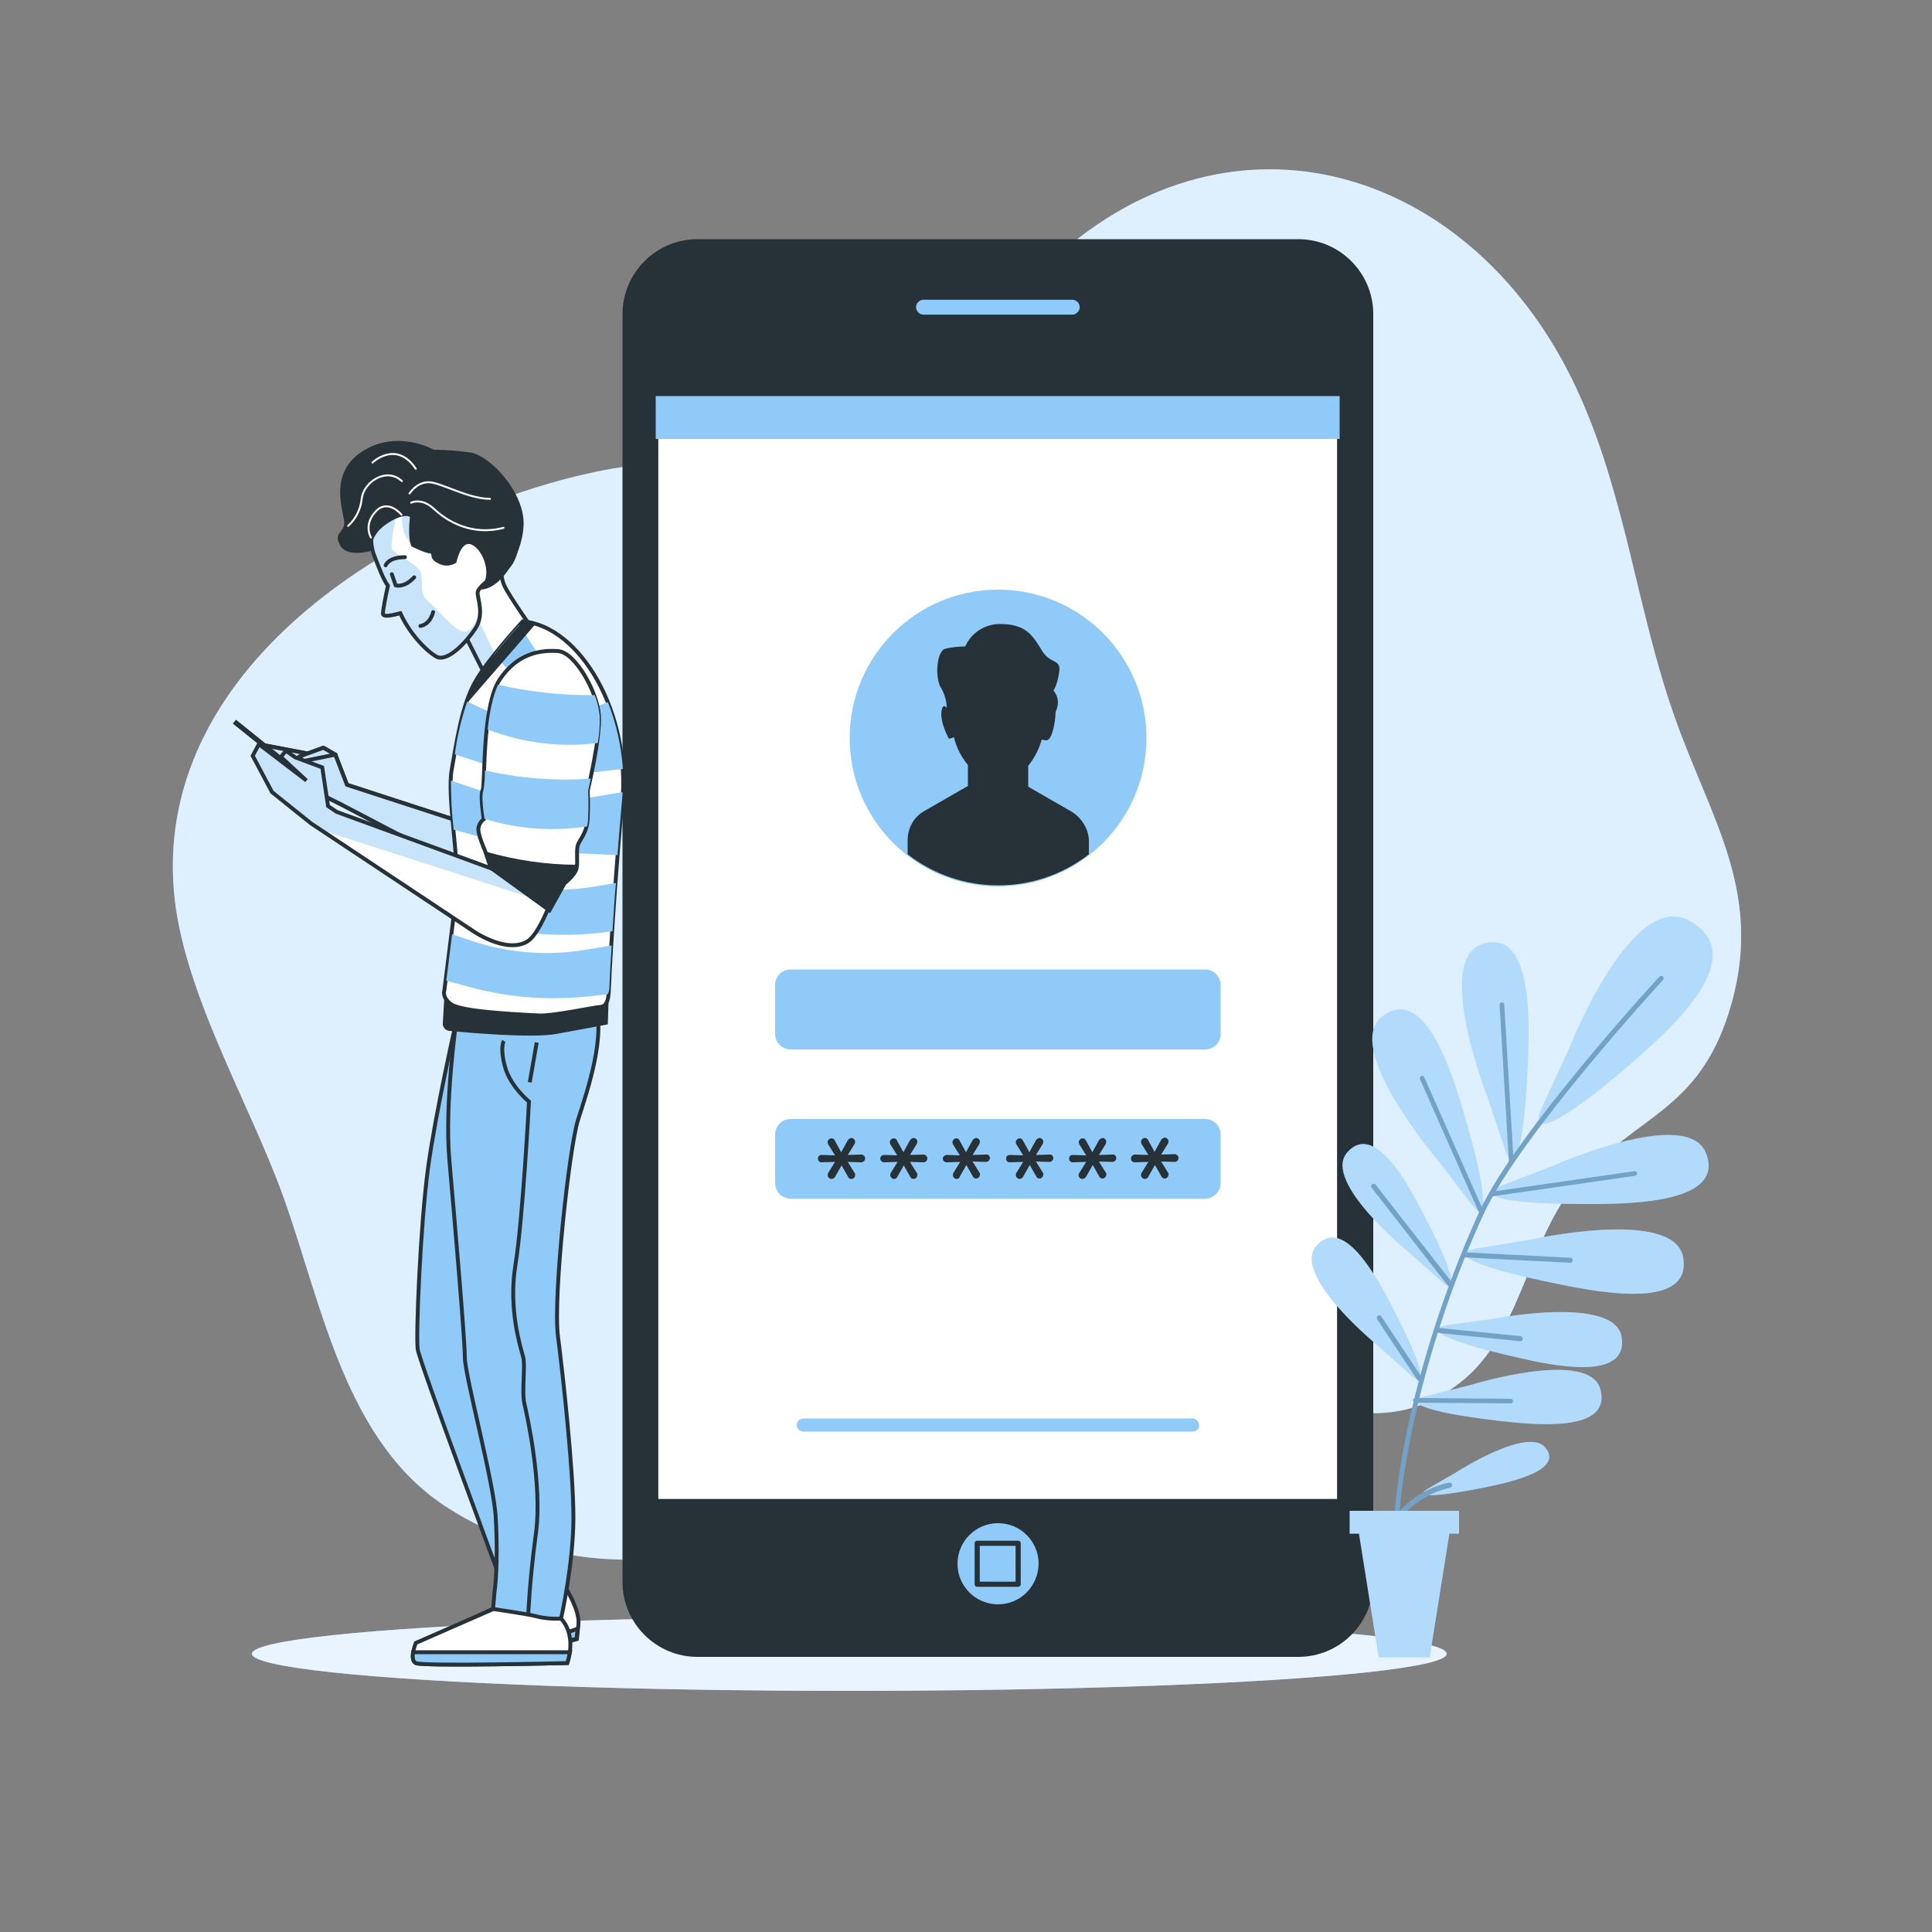 <?xml version="1.0" encoding="utf-8"?>
<!-- Generator: Adobe Illustrator 24.2.1, SVG Export Plug-In . SVG Version: 6.00 Build 0)  -->
<svg version="1.1" id="Calque_1" xmlns="http://www.w3.org/2000/svg" xmlns:xlink="http://www.w3.org/1999/xlink" x="0px" y="0px"
	 viewBox="0 0 500 500" style="enable-background:new 0 0 500 500;" xml:space="preserve">
<rect x="0" y="0" width="500" height="500" fill="#808080" stroke="none"/>
<style type="text/css">
	.st0{fill:#90CAF9;}
	.st1{opacity:0.7;}
	.st2{fill:#FFFFFF;}
	.st3{opacity:0.8;fill:#FFFFFF;enable-background:new    ;}
	.st4{fill:#263238;}
	.st5{fill:#FFFFFF;stroke:#263238;stroke-width:1.337;stroke-miterlimit:10;}
	.st6{fill:#90CAF9;stroke:#263238;stroke-width:1.337;stroke-linecap:round;stroke-linejoin:round;}
	.st7{opacity:0.3;fill:#FFFFFF;enable-background:new    ;}
	.st8{opacity:0.2;enable-background:new    ;}
	.st9{fill:#FFFFFF;stroke:#263238;stroke-width:1.004;stroke-miterlimit:10;}
	.st10{fill:#FFFFFF;stroke:#263238;stroke-width:1.004;stroke-linejoin:round;}
	.st11{clip-path:url(#SVGID_2_);}
	.st12{opacity:0.5;fill:#90CAF9;stroke:#263238;stroke-width:1.004;stroke-miterlimit:10;enable-background:new    ;}
	.st13{fill:none;stroke:#263238;stroke-width:1.004;stroke-miterlimit:10;}
	.st14{clip-path:url(#SVGID_4_);}
	.st15{opacity:0.5;fill:#90CAF9;stroke:#263238;stroke-width:1.004;stroke-linejoin:round;enable-background:new    ;}
	.st16{fill:none;stroke:#263238;stroke-width:1.004;stroke-linejoin:round;}
	.st17{clip-path:url(#SVGID_6_);}
	.st18{opacity:0.5;fill:#90CAF9;enable-background:new    ;}
	.st19{clip-path:url(#SVGID_8_);}
	.st20{fill:none;stroke:#263238;stroke-miterlimit:10;}
	.st21{fill:none;stroke:#263238;stroke-linecap:round;stroke-miterlimit:10;}
	.st22{fill:none;stroke:#FFFFFF;stroke-width:0.5;stroke-linecap:round;stroke-linejoin:round;}
	.st23{fill:#90CAF9;stroke:#263238;stroke-width:1.004;stroke-miterlimit:10;}
	.st24{clip-path:url(#SVGID_10_);}
</style>
<g>
	<g id="freepik--background-simple--inject-1--inject-9">
		<path class="st0" d="M409.1,103c-24.9-56.7-84.6-78.1-131.7-40c-18.4,14.9-29.9,38.5-52.4,48c-21.1,8.9-47.9,6.3-70.8,11.1
			C105.5,132.3,40,171,45,230.6c2.2,26.1,19.8,55.1,28.5,79.6c10,28.1,16,63.3,42.5,80.1c45.4,28.9,100.1,5.3,141-18
			c22-12.5,34.1-20.2,57.8-15.9c21.9,4,41.7,18,63.1,1.4c16.1-12.5,17.4-37.7,30.9-52.6c15.2-16.7,30.6-17.9,38.6-43.1
			c9.6-30.5-4.5-49.5-14.1-76.8S420.9,129.7,409.1,103z"/>
		<g class="st1">
			<path class="st2" d="M409.1,103c-24.9-56.7-84.6-78.1-131.7-40c-18.4,14.9-29.9,38.5-52.4,48c-21.1,8.9-47.9,6.3-70.8,11.1
				C105.5,132.3,40,171,45,230.6c2.2,26.1,19.8,55.1,28.5,79.6c10,28.1,16,63.3,42.5,80.1c45.4,28.9,100.1,5.3,141-18
				c22-12.5,34.1-20.2,57.8-15.9c21.9,4,41.7,18,63.1,1.4c16.1-12.5,17.4-37.7,30.9-52.6c15.2-16.7,30.6-17.9,38.6-43.1
				c9.6-30.5-4.5-49.5-14.1-76.8S420.9,129.7,409.1,103z"/>
		</g>
	</g>
	<g id="freepik--Shadow--inject-1--inject-9">
		<ellipse class="st0" cx="219.8" cy="428" rx="154.6" ry="9.6"/>
		<ellipse class="st3" cx="219.8" cy="428" rx="154.6" ry="9.6"/>
	</g>
	<g id="freepik--Device--inject-1--inject-9">
		<path class="st4" d="M180.5,61.9H336c10.7,0,19.4,8.7,19.4,19.4v328.1c0,10.7-8.7,19.4-19.4,19.4H180.5
			c-10.7,0-19.4-8.7-19.4-19.4V81.3C161.1,70.6,169.8,61.9,180.5,61.9z"/>
		<rect x="169.7" y="102.2" class="st5" width="177" height="286.4"/>
		<circle class="st0" cx="258.3" cy="191" r="38.4"/>
		<path class="st0" d="M308.6,370.5H207.9c-0.9,0-1.7-0.8-1.7-1.7c0,0,0,0,0,0l0,0c0-0.9,0.8-1.7,1.7-1.7c0,0,0,0,0,0h100.7
			c0.9,0,1.7,0.8,1.7,1.7c0,0,0,0,0,0l0,0C310.4,369.8,309.6,370.5,308.6,370.5L308.6,370.5z"/>
		<path class="st0" d="M204.6,250.9h107.3c2.2,0,4,1.8,4,4v12.7c0,2.2-1.8,4-4,4H204.6c-2.2,0-4-1.8-4-4v-12.7
			C200.6,252.7,202.4,250.9,204.6,250.9z"/>
		<path class="st0" d="M204.6,289.6h107.3c2.2,0,4,1.8,4,4v12.6c0,2.2-1.8,4-4,4H204.6c-2.2,0-4-1.8-4-4v-12.6
			C200.6,291.4,202.4,289.6,204.6,289.6z"/>
		<path class="st4" d="M277.4,210.1l-11.3-6.5v-5.4c1.6-2,2.8-4.3,3.5-6.8c0.4,0.1,0.8,0.2,1.2,0.2c1.4,0,2.3-4.3,2.4-7.4
			c1.6-3.4-0.6-5.5-0.6-5.5s0.9-0.9,1.5-4.6s-2.1-2.1-4.3-5.5s-3.7-7.1-10.8-7.1c-4-0.1-7.6,2.2-9.2,5.8c-1.8,0-3.5,0.2-5.2,0.6
			c-2.2,0.6-2.8,7.7-0.9,10.4c0.8,1.5,1.3,3.2,1.3,4.9c-0.5-0.6-1-0.8-1.3,0.6c-0.6,3.1,1.9,7.4,1.9,7.4l1.3-0.4
			c0.6,2.7,1.9,5.1,3.6,7.2v5.4l-11.3,6.5c-2.7,1.5-4.3,4.4-4.3,7.5v3.7c13.8,10.7,33.1,10.7,46.9,0v-3.7
			C281.7,214.6,280,211.7,277.4,210.1z"/>
		<path class="st4" d="M215.2,305.1c-0.3,0-0.5-0.1-0.7-0.3c-0.2-0.2-0.3-0.4-0.3-0.7c0-0.2,0.1-0.4,0.1-0.5l1.8-2.9l-3.5,0.1
			c-0.3,0-0.5-0.1-0.7-0.3c-0.3-0.4-0.3-1,0-1.3c0.2-0.2,0.5-0.3,0.7-0.3l3.5,0.1l-1.8-2.9c-0.1-0.2-0.1-0.3-0.1-0.5
			c0-0.3,0.1-0.5,0.3-0.7c0.2-0.2,0.4-0.3,0.7-0.3c0.3,0,0.7,0.2,0.8,0.5l1.7,3.1l1.7-3.1c0.2-0.3,0.5-0.5,0.9-0.6
			c0.3,0,0.5,0.1,0.7,0.3c0.2,0.2,0.3,0.4,0.3,0.7c0,0.2,0,0.3-0.1,0.5l-1.8,2.9l3.5-0.1c0.3,0,0.5,0.1,0.7,0.3
			c0.2,0.2,0.3,0.4,0.3,0.7c0,0.2-0.1,0.5-0.3,0.7c-0.2,0.2-0.5,0.3-0.7,0.3l-3.5-0.1l1.8,2.9c0.1,0.2,0.2,0.3,0.1,0.5
			c0,0.6-0.4,1-1,1c-0.4,0-0.7-0.2-0.8-0.5l-1.7-3l-1.7,3C215.9,304.9,215.6,305.1,215.2,305.1z"/>
		<path class="st4" d="M231.4,305.1c-0.3,0-0.5-0.1-0.7-0.3c-0.2-0.2-0.3-0.4-0.3-0.7c0-0.2,0.1-0.4,0.1-0.5l1.8-2.9l-3.5,0.1
			c-0.3,0-0.5-0.1-0.7-0.3c-0.4-0.4-0.4-1,0-1.3c0.2-0.2,0.4-0.3,0.7-0.3l3.4,0.1l-1.8-2.9c-0.1-0.2-0.1-0.3-0.1-0.5
			c0-0.3,0.1-0.5,0.3-0.7c0.2-0.2,0.4-0.3,0.7-0.3c0.3,0,0.7,0.2,0.8,0.5l1.7,3.1l1.7-3.1c0.2-0.3,0.5-0.5,0.9-0.6
			c0.3,0,0.5,0.1,0.7,0.3c0.2,0.2,0.3,0.4,0.3,0.7c0,0.2-0.1,0.3-0.1,0.5l-1.8,2.9l3.5-0.1c0.3,0,0.5,0.1,0.7,0.3
			c0.2,0.2,0.3,0.4,0.3,0.7c0,0.2-0.1,0.5-0.3,0.7c-0.2,0.2-0.4,0.3-0.7,0.3l-3.5-0.1l1.8,2.9c0.1,0.2,0.2,0.3,0.1,0.5
			c0,0.6-0.4,1-1,1c-0.4,0-0.7-0.2-0.8-0.5l-1.7-3l-1.7,3C232.1,304.9,231.8,305.1,231.4,305.1z"/>
		<path class="st4" d="M247.6,305.1c-0.3,0-0.5-0.1-0.7-0.3c-0.2-0.2-0.3-0.4-0.3-0.7c0-0.2,0.1-0.4,0.1-0.5l1.8-2.9l-3.5,0.1
			c-0.5,0-1-0.4-1-0.9c0-0.3,0.1-0.5,0.3-0.7c0.2-0.2,0.5-0.3,0.7-0.3l3.4,0.1l-1.8-2.9c-0.1-0.2-0.1-0.3-0.1-0.5
			c0-0.3,0.1-0.5,0.3-0.7c0.2-0.2,0.4-0.3,0.7-0.3c0.3,0,0.7,0.2,0.8,0.5l1.7,3.1l1.7-3.1c0.2-0.3,0.5-0.5,0.9-0.6
			c0.3,0,0.5,0.1,0.7,0.3c0.2,0.2,0.3,0.4,0.3,0.7c0,0.2-0.1,0.3-0.1,0.5l-1.8,2.9l3.5-0.1c0.5-0.1,0.9,0.3,1,0.8c0,0,0,0.1,0,0.1
			c0,0.2-0.1,0.5-0.3,0.7c-0.2,0.2-0.5,0.3-0.7,0.3l-3.5-0.1l1.8,2.9c0.1,0.2,0.2,0.3,0.1,0.5c0,0.3-0.1,0.5-0.3,0.7
			c-0.2,0.2-0.4,0.3-0.7,0.3c-0.3,0-0.7-0.2-0.8-0.5l-1.7-3l-1.7,3C248.3,304.9,248,305.1,247.6,305.1z"/>
		<path class="st4" d="M263.9,305.1c-0.3,0-0.5-0.1-0.7-0.3c-0.2-0.2-0.3-0.4-0.3-0.7c0-0.2,0-0.4,0.1-0.5l1.8-2.9l-3.5,0.1
			c-0.3,0-0.5-0.1-0.7-0.3c-0.3-0.4-0.3-1,0-1.3c0.2-0.2,0.5-0.3,0.7-0.3l3.5,0.1l-1.8-2.9c-0.1-0.2-0.1-0.3-0.1-0.5
			c0-0.3,0.1-0.5,0.3-0.7c0.2-0.2,0.4-0.3,0.7-0.3c0.3,0,0.7,0.2,0.8,0.5l1.7,3.1l1.7-3.1c0.2-0.3,0.5-0.5,0.9-0.6
			c0.3,0,0.5,0.1,0.7,0.3c0.2,0.2,0.3,0.4,0.3,0.7c0,0.2-0.1,0.3-0.1,0.5l-1.8,2.9l3.5-0.1c0.5-0.1,0.9,0.3,1,0.8c0,0,0,0.1,0,0.1
			c0,0.2-0.1,0.5-0.3,0.7c-0.2,0.2-0.5,0.3-0.7,0.3l-3.5-0.1l1.8,2.9c0.1,0.2,0.2,0.3,0.1,0.5c0,0.3-0.1,0.5-0.3,0.7
			c-0.2,0.2-0.4,0.3-0.7,0.3c-0.3,0-0.7-0.2-0.8-0.5l-1.7-3l-1.7,3C264.6,304.9,264.2,305.1,263.9,305.1z"/>
		<path class="st4" d="M280.1,305.1c-0.3,0-0.5-0.1-0.7-0.3c-0.3-0.3-0.4-0.8-0.1-1.2l1.8-2.9l-3.5,0.1c-0.3,0-0.5-0.1-0.7-0.3
			c-0.3-0.4-0.3-1,0-1.3c0.2-0.2,0.5-0.3,0.7-0.3l3.5,0.1l-1.8-2.9c-0.1-0.2-0.1-0.3-0.1-0.5c0-0.3,0.1-0.5,0.3-0.7
			c0.2-0.2,0.4-0.3,0.7-0.3c0.3,0,0.7,0.2,0.8,0.5l1.7,3.1l1.7-3.1c0.2-0.3,0.5-0.5,0.9-0.6c0.3,0,0.5,0.1,0.7,0.3
			c0.2,0.2,0.3,0.4,0.3,0.7c0,0.2-0.1,0.3-0.1,0.5l-1.8,2.9l3.5-0.1c0.5-0.1,0.9,0.3,1,0.8c0,0,0,0.1,0,0.1c0,0.2-0.1,0.5-0.3,0.7
			c-0.2,0.2-0.5,0.3-0.7,0.3l-3.5-0.1l1.8,2.9c0.1,0.2,0.2,0.3,0.1,0.5c0,0.3-0.1,0.5-0.3,0.7c-0.2,0.2-0.4,0.3-0.7,0.3
			c-0.3,0-0.7-0.2-0.8-0.5l-1.7-3l-1.7,3C280.8,304.9,280.5,305.1,280.1,305.1z"/>
		<path class="st4" d="M296.3,305.1c-0.3,0-0.5-0.1-0.7-0.3c-0.2-0.2-0.3-0.4-0.3-0.7c0-0.2,0.1-0.4,0.1-0.5l1.8-2.9l-3.5,0.1
			c-0.5,0-1-0.3-1-0.9c0,0,0-0.1,0-0.1c0-0.2,0.1-0.5,0.3-0.7c0.2-0.2,0.5-0.3,0.7-0.3l3.5,0.1l-1.8-2.9c-0.1-0.2-0.1-0.3-0.1-0.5
			c0-0.3,0.1-0.5,0.3-0.7c0.2-0.2,0.4-0.3,0.7-0.3c0.3,0,0.7,0.2,0.8,0.5l1.7,3.1l1.7-3.1c0.2-0.3,0.5-0.5,0.9-0.6
			c0.3,0,0.5,0.1,0.7,0.3c0.2,0.2,0.3,0.4,0.3,0.7c0,0.2,0,0.3-0.1,0.5l-1.8,2.9l3.5-0.1c0.3,0,0.5,0.1,0.7,0.3
			c0.2,0.2,0.3,0.4,0.3,0.7c0,0.2-0.1,0.5-0.3,0.7c-0.2,0.2-0.5,0.3-0.7,0.3l-3.5-0.1l1.8,2.9c0.1,0.2,0.2,0.3,0.1,0.5
			c0,0.3-0.1,0.5-0.3,0.7c-0.2,0.2-0.4,0.3-0.7,0.3c-0.3,0-0.7-0.2-0.8-0.5l-1.7-3l-1.7,3C297,304.9,296.7,305.1,296.3,305.1z"/>
		<rect x="169.7" y="102.5" class="st0" width="177" height="11.1"/>
		<path class="st6" d="M277.5,82.1H239c-1.4,0-2.6-1.2-2.6-2.6l0,0c0-1.4,1.2-2.6,2.6-2.6h38.5c1.4,0,2.6,1.2,2.6,2.6l0,0
			C280.1,80.9,278.9,82.1,277.5,82.1z"/>
		<path class="st0" d="M268.8,404.7c0-5.8-4.7-10.5-10.5-10.5s-10.5,4.7-10.5,10.5c0,5.8,4.7,10.5,10.5,10.5c0,0,0,0,0,0
			C264.1,415.2,268.7,410.5,268.8,404.7z"/>
		<rect x="252.9" y="399.4" class="st6" width="10.6" height="10.6"/>
	</g>
	<g id="freepik--Plant--inject-1--inject-9">
		<path class="st0" d="M385,284c0,0-13.9-35.4-1.5-39.6c12.9-4.4,12.4,19,11.9,30.4c-1,24.4-3.7,28.9-5.8,22.9L385,284z
			 M380.8,311.6c3.8,5,4.9-0.2-2-23.6c-3.2-11-10.3-33.3-21.1-24.9c-10.4,8,14.3,37,14.3,37L380.8,311.6z M373.4,331.9
			c3.6,3.2,3.7-0.9-5-17.7c-4.1-7.9-12.7-23.9-19.7-16c-6.8,7.6,16.3,26.2,16.3,26.2L373.4,331.9z M365.4,356.1
			c3.6,3.3,3.7-0.9-5-17.7c-4.1-7.9-12.7-23.9-19.7-16C334,330,357,348.6,357,348.6L365.4,356.1z M388.5,306.9
			c-5.8,2.3-1.2,4.8,23.2,4.7c11.4,0,34.8-0.5,29.8-13.2c-4.8-12.2-39.5,3.3-39.5,3.3L388.5,306.9z M381.9,323.2
			c-6.2,1.1-2.1,4.4,21.8,9.2c11.2,2.3,34.2,6.4,31.9-7c-2.3-12.9-39.4-4.6-39.4-4.6L381.9,323.2z M374.4,343
			c-5.3,0.8-1.9,3.7,18.2,8.3c9.4,2.2,28.8,6.2,27.1-5.2c-1.6-11-33.2-4.8-33.2-4.8L374.4,343z M368.8,361.4
			c-5.1,1.3-1.5,3.9,19,6.3c9.6,1.1,29.3,3.1,26.4-8.1c-2.8-10.7-33.5-1.2-33.5-1.2L368.8,361.4z M398.9,287
			c-3,6.7,3.2,5.7,24.4-12.8c9.9-8.7,29.8-26.8,14.1-35.8c-15.1-8.7-31.4,33.2-31.4,33.2L398.9,287z M369.5,385.3
			c-3.2,1.9-0.1,2.6,14.5-0.3c6.8-1.4,20.7-4.4,16-10.3c-4.5-5.7-23.1,6.3-23.1,6.3L369.5,385.3z"/>
		<path class="st7" d="M385,284c0,0-13.9-35.4-1.5-39.6c12.9-4.4,12.4,19,11.9,30.4c-1,24.4-3.7,28.9-5.8,22.9L385,284z
			 M380.8,311.6c3.8,5,4.9-0.2-2-23.6c-3.2-11-10.3-33.3-21.1-24.9c-10.4,8,14.3,37,14.3,37L380.8,311.6z M373.4,331.9
			c3.6,3.2,3.7-0.9-5-17.7c-4.1-7.9-12.7-23.9-19.7-16c-6.8,7.6,16.3,26.2,16.3,26.2L373.4,331.9z M365.4,356.1
			c3.6,3.3,3.7-0.9-5-17.7c-4.1-7.9-12.7-23.9-19.7-16C334,330,357,348.6,357,348.6L365.4,356.1z M388.5,306.9
			c-5.8,2.3-1.2,4.8,23.2,4.7c11.4,0,34.8-0.5,29.8-13.2c-4.8-12.2-39.5,3.3-39.5,3.3L388.5,306.9z M381.9,323.2
			c-6.2,1.1-2.1,4.4,21.8,9.2c11.2,2.3,34.2,6.4,31.9-7c-2.3-12.9-39.4-4.6-39.4-4.6L381.9,323.2z M374.4,343
			c-5.3,0.8-1.9,3.7,18.2,8.3c9.4,2.2,28.8,6.2,27.1-5.2c-1.6-11-33.2-4.8-33.2-4.8L374.4,343z M368.8,361.4
			c-5.1,1.3-1.5,3.9,19,6.3c9.6,1.1,29.3,3.1,26.4-8.1c-2.8-10.7-33.5-1.2-33.5-1.2L368.8,361.4z M398.9,287
			c-3,6.7,3.2,5.7,24.4-12.8c9.9-8.7,29.8-26.8,14.1-35.8c-15.1-8.7-31.4,33.2-31.4,33.2L398.9,287z M369.5,385.3
			c-3.2,1.9-0.1,2.6,14.5-0.3c6.8-1.4,20.7-4.4,16-10.3c-4.5-5.7-23.1,6.3-23.1,6.3L369.5,385.3z"/>
		<path class="st0" d="M391.1,300.5l-2.4-40.4 M383.5,313.8l-15.4-34.8 M423.1,303.7l-36.8,5.3 M375.5,332.6L355.6,307 M379,324.7
			l27.5,1.4 M372.5,344.3l21,2.1 M367.4,356.8L357,341.1 M366.2,362.3l24.7,0.2 M361.2,408.7c0.3,0,0.6-0.3,0.6-0.7
			c-1.6-23.6,7.5-62.2,22.2-93.9c9.4-20.3,46-60.1,46.4-60.5c0.2-0.2,0.2-0.6,0-0.9c-0.2-0.2-0.6-0.2-0.9,0c0,0,0,0,0,0
			c-0.4,0.4-37.2,40.4-46.6,60.8C368,346,359,383.9,360.6,408.1C360.6,408.4,360.9,408.7,361.2,408.7z M391.1,301.1
			c0.3,0,0.6-0.3,0.6-0.7l-2.4-40.4c0-0.3-0.3-0.6-0.6-0.6c0,0,0,0,0,0c-0.3,0-0.6,0.3-0.6,0.7l2.4,40.4
			C390.5,300.8,390.8,301.1,391.1,301.1L391.1,301.1z M383.7,314.4c0.3-0.1,0.5-0.5,0.3-0.8l-15.4-34.8c-0.1-0.3-0.5-0.5-0.8-0.3
			s-0.5,0.5-0.3,0.8l0,0l15.4,34.8c0.1,0.2,0.3,0.4,0.6,0.4C383.5,314.5,383.6,314.4,383.7,314.4L383.7,314.4z M386.3,309.6
			l36.8-5.3c0.3,0,0.6-0.3,0.6-0.6c0-0.3-0.3-0.6-0.6-0.6c0,0-0.1,0-0.1,0l-36.8,5.3c-0.3,0-0.6,0.3-0.6,0.7
			C385.6,309.4,385.9,309.6,386.3,309.6L386.3,309.6z M375.9,333.1c0.3-0.2,0.3-0.6,0.1-0.9L356,306.6c-0.2-0.3-0.6-0.3-0.9-0.1
			c-0.3,0.2-0.3,0.6-0.1,0.9l20,25.7c0.1,0.2,0.3,0.2,0.5,0.2C375.6,333.2,375.8,333.2,375.9,333.1L375.9,333.1z M407,326.1
			c0-0.3-0.3-0.6-0.6-0.6l-27.4-1.4c-0.3,0-0.6,0.3-0.6,0.7c0,0.3,0.2,0.5,0.5,0.6l27.5,1.4l0,0C406.7,326.8,407,326.5,407,326.1
			L407,326.1z M394.1,346.5c0-0.3-0.2-0.6-0.5-0.7c0,0,0,0,0,0l-21-2.1c-0.3,0-0.6,0.2-0.7,0.6c0,0,0,0,0,0c0,0.3,0.2,0.6,0.6,0.7
			l21,2.1h0.1C393.8,347.1,394.1,346.8,394.1,346.5L394.1,346.5z M367.7,357.3c0.3-0.2,0.4-0.6,0.2-0.9l-10.4-15.7
			c-0.2-0.3-0.6-0.4-0.9-0.2c-0.3,0.2-0.4,0.6-0.2,0.9l10.4,15.7c0.1,0.2,0.3,0.3,0.5,0.3C367.5,357.4,367.7,357.4,367.7,357.3
			L367.7,357.3z M391.6,362.6c0-0.3-0.3-0.6-0.6-0.6l-24.7-0.2l0,0c-0.3,0-0.6,0.3-0.6,0.6c0,0.3,0.3,0.6,0.6,0.6c0,0,0,0,0,0
			l24.7,0.2l0,0C391.3,363.2,391.6,362.9,391.6,362.6C391.6,362.6,391.6,362.6,391.6,362.6L391.6,362.6z M358.4,399.5
			c0-0.1,4.3-11.7,16.9-14.5c0.3-0.1,0.6-0.4,0.5-0.8c-0.1-0.3-0.4-0.5-0.8-0.5c-13.4,2.9-17.8,15.2-17.8,15.3
			c-0.1,0.3,0.1,0.7,0.4,0.8h0.2C358.1,399.9,358.4,399.7,358.4,399.5L358.4,399.5z M361.2,408.7c0.3,0,0.6-0.3,0.6-0.7
			c-1.6-23.6,7.5-62.2,22.2-93.9c9.4-20.3,46-60.1,46.4-60.5c0.2-0.2,0.2-0.6,0-0.9c-0.2-0.2-0.6-0.2-0.9,0c0,0,0,0,0,0
			c-0.4,0.4-37.2,40.4-46.6,60.8C368,346,359,383.9,360.6,408.1C360.6,408.4,360.9,408.7,361.2,408.7L361.2,408.7z M391.1,301.1
			c0.3,0,0.6-0.3,0.6-0.7l-2.4-40.4c0-0.3-0.3-0.6-0.6-0.6c0,0,0,0,0,0c-0.3,0-0.6,0.3-0.6,0.7l2.4,40.4
			C390.5,300.8,390.8,301.1,391.1,301.1L391.1,301.1z M383.7,314.4c0.3-0.1,0.5-0.5,0.3-0.8l-15.4-34.8c-0.1-0.3-0.5-0.5-0.8-0.3
			s-0.5,0.5-0.3,0.8l15.4,34.8c0.1,0.2,0.3,0.4,0.6,0.4C383.5,314.5,383.6,314.4,383.7,314.4L383.7,314.4z M386.3,309.6l36.8-5.3
			c0.3,0,0.6-0.3,0.6-0.6c0-0.3-0.3-0.6-0.6-0.6c0,0-0.1,0-0.1,0l-36.8,5.3c-0.3,0-0.6,0.3-0.6,0.7
			C385.6,309.4,385.9,309.6,386.3,309.6L386.3,309.6z M375.9,333.1c0.3-0.2,0.3-0.6,0.1-0.9L356,306.6c-0.2-0.3-0.6-0.3-0.9-0.1
			c-0.3,0.2-0.3,0.6-0.1,0.9l20,25.7c0.1,0.2,0.3,0.2,0.5,0.2C375.6,333.2,375.8,333.2,375.9,333.1L375.9,333.1z M407,326.1
			c0-0.3-0.3-0.6-0.6-0.6l-27.4-1.4c-0.3,0-0.6,0.3-0.6,0.7c0,0.3,0.2,0.5,0.5,0.6l27.5,1.4l0,0C406.7,326.8,407,326.5,407,326.1
			L407,326.1z M394.1,346.5c0-0.3-0.2-0.6-0.5-0.7c0,0,0,0,0,0l-21-2.1c-0.3,0-0.6,0.2-0.7,0.6c0,0,0,0,0,0c0,0.3,0.2,0.6,0.6,0.7
			l21,2.1h0.1C393.8,347.1,394.1,346.8,394.1,346.5L394.1,346.5z M367.7,357.3c0.3-0.2,0.4-0.6,0.2-0.9l-10.4-15.7
			c-0.2-0.3-0.6-0.4-0.9-0.2c-0.3,0.2-0.4,0.6-0.2,0.9l10.4,15.7c0.1,0.2,0.3,0.3,0.5,0.3C367.5,357.4,367.7,357.4,367.7,357.3
			L367.7,357.3z M391.6,362.6c0-0.3-0.3-0.6-0.6-0.6l-24.7-0.2l0,0c-0.3,0-0.6,0.3-0.6,0.6c0,0.3,0.3,0.6,0.6,0.6c0,0,0,0,0,0
			l24.7,0.2l0,0C391.3,363.2,391.6,362.9,391.6,362.6C391.6,362.6,391.6,362.6,391.6,362.6L391.6,362.6z M358.4,399.5
			c0-0.1,4.3-11.7,16.9-14.5c0.3-0.1,0.6-0.4,0.5-0.8c-0.1-0.3-0.4-0.5-0.8-0.5c-13.4,2.9-17.8,15.2-17.8,15.3
			c-0.1,0.3,0.1,0.7,0.4,0.8h0.2C358.1,399.9,358.4,399.7,358.4,399.5L358.4,399.5z"/>
		<path class="st8" d="M391.1,300.5l-2.4-40.4 M383.5,313.8l-15.4-34.8 M423.1,303.7l-36.8,5.3 M375.5,332.6L355.6,307 M379,324.7
			l27.5,1.4 M372.5,344.3l21,2.1 M367.4,356.8L357,341.1 M366.2,362.3l24.7,0.2 M361.2,408.7c0.3,0,0.6-0.3,0.6-0.7
			c-1.6-23.6,7.5-62.2,22.2-93.9c9.4-20.3,46-60.1,46.4-60.5c0.2-0.2,0.2-0.6,0-0.9c-0.2-0.2-0.6-0.2-0.9,0c0,0,0,0,0,0
			c-0.4,0.4-37.2,40.4-46.6,60.8C368,346,359,383.9,360.6,408.1C360.6,408.4,360.9,408.7,361.2,408.7z M391.1,301.1
			c0.3,0,0.6-0.3,0.6-0.7l-2.4-40.4c0-0.3-0.3-0.6-0.6-0.6c0,0,0,0,0,0c-0.3,0-0.6,0.3-0.6,0.7l2.4,40.4
			C390.5,300.8,390.8,301.1,391.1,301.1L391.1,301.1z M383.7,314.4c0.3-0.1,0.5-0.5,0.3-0.8l-15.4-34.8c-0.1-0.3-0.5-0.5-0.8-0.3
			s-0.5,0.5-0.3,0.8l0,0l15.4,34.8c0.1,0.2,0.3,0.4,0.6,0.4C383.5,314.5,383.6,314.4,383.7,314.4L383.7,314.4z M386.3,309.6
			l36.8-5.3c0.3,0,0.6-0.3,0.6-0.6c0-0.3-0.3-0.6-0.6-0.6c0,0-0.1,0-0.1,0l-36.8,5.3c-0.3,0-0.6,0.3-0.6,0.7
			C385.6,309.4,385.9,309.6,386.3,309.6L386.3,309.6z M375.9,333.1c0.3-0.2,0.3-0.6,0.1-0.9L356,306.6c-0.2-0.3-0.6-0.3-0.9-0.1
			c-0.3,0.2-0.3,0.6-0.1,0.9l20,25.7c0.1,0.2,0.3,0.2,0.5,0.2C375.6,333.2,375.8,333.2,375.9,333.1L375.9,333.1z M407,326.1
			c0-0.3-0.3-0.6-0.6-0.6l-27.4-1.4c-0.3,0-0.6,0.3-0.6,0.7c0,0.3,0.2,0.5,0.5,0.6l27.5,1.4l0,0C406.7,326.8,407,326.5,407,326.1
			L407,326.1z M394.1,346.5c0-0.3-0.2-0.6-0.5-0.7c0,0,0,0,0,0l-21-2.1c-0.3,0-0.6,0.2-0.7,0.6c0,0,0,0,0,0c0,0.3,0.2,0.6,0.6,0.7
			l21,2.1h0.1C393.8,347.1,394.1,346.8,394.1,346.5L394.1,346.5z M367.7,357.3c0.3-0.2,0.4-0.6,0.2-0.9l-10.4-15.7
			c-0.2-0.3-0.6-0.4-0.9-0.2c-0.3,0.2-0.4,0.6-0.2,0.9l10.4,15.7c0.1,0.2,0.3,0.3,0.5,0.3C367.5,357.4,367.7,357.4,367.7,357.3
			L367.7,357.3z M391.6,362.6c0-0.3-0.3-0.6-0.6-0.6l-24.7-0.2l0,0c-0.3,0-0.6,0.3-0.6,0.6c0,0.3,0.3,0.6,0.6,0.6c0,0,0,0,0,0
			l24.7,0.2l0,0C391.3,363.2,391.6,362.9,391.6,362.6C391.6,362.6,391.6,362.6,391.6,362.6L391.6,362.6z M358.4,399.5
			c0-0.1,4.3-11.7,16.9-14.5c0.3-0.1,0.6-0.4,0.5-0.8c-0.1-0.3-0.4-0.5-0.8-0.5c-13.4,2.9-17.8,15.2-17.8,15.3
			c-0.1,0.3,0.1,0.7,0.4,0.8h0.2C358.1,399.9,358.4,399.7,358.4,399.5L358.4,399.5z M361.2,408.7c0.3,0,0.6-0.3,0.6-0.7
			c-1.6-23.6,7.5-62.2,22.2-93.9c9.4-20.3,46-60.1,46.4-60.5c0.2-0.2,0.2-0.6,0-0.9c-0.2-0.2-0.6-0.2-0.9,0c0,0,0,0,0,0
			c-0.4,0.4-37.2,40.4-46.6,60.8C368,346,359,383.9,360.6,408.1C360.6,408.4,360.9,408.7,361.2,408.7L361.2,408.7z M391.1,301.1
			c0.3,0,0.6-0.3,0.6-0.7l-2.4-40.4c0-0.3-0.3-0.6-0.6-0.6c0,0,0,0,0,0c-0.3,0-0.6,0.3-0.6,0.7l2.4,40.4
			C390.5,300.8,390.8,301.1,391.1,301.1L391.1,301.1z M383.7,314.4c0.3-0.1,0.5-0.5,0.3-0.8l-15.4-34.8c-0.1-0.3-0.5-0.5-0.8-0.3
			s-0.5,0.5-0.3,0.8l15.4,34.8c0.1,0.2,0.3,0.4,0.6,0.4C383.5,314.5,383.6,314.4,383.7,314.4L383.7,314.4z M386.3,309.6l36.8-5.3
			c0.3,0,0.6-0.3,0.6-0.6c0-0.3-0.3-0.6-0.6-0.6c0,0-0.1,0-0.1,0l-36.8,5.3c-0.3,0-0.6,0.3-0.6,0.7
			C385.6,309.4,385.9,309.6,386.3,309.6L386.3,309.6z M375.9,333.1c0.3-0.2,0.3-0.6,0.1-0.9L356,306.6c-0.2-0.3-0.6-0.3-0.9-0.1
			c-0.3,0.2-0.3,0.6-0.1,0.9l20,25.7c0.1,0.2,0.3,0.2,0.5,0.2C375.6,333.2,375.8,333.2,375.9,333.1L375.9,333.1z M407,326.1
			c0-0.3-0.3-0.6-0.6-0.6l-27.4-1.4c-0.3,0-0.6,0.3-0.6,0.7c0,0.3,0.2,0.5,0.5,0.6l27.5,1.4l0,0C406.7,326.8,407,326.5,407,326.1
			L407,326.1z M394.1,346.5c0-0.3-0.2-0.6-0.5-0.7c0,0,0,0,0,0l-21-2.1c-0.3,0-0.6,0.2-0.7,0.6c0,0,0,0,0,0c0,0.3,0.2,0.6,0.6,0.7
			l21,2.1h0.1C393.8,347.1,394.1,346.8,394.1,346.5L394.1,346.5z M367.7,357.3c0.3-0.2,0.4-0.6,0.2-0.9l-10.4-15.7
			c-0.2-0.3-0.6-0.4-0.9-0.2c-0.3,0.2-0.4,0.6-0.2,0.9l10.4,15.7c0.1,0.2,0.3,0.3,0.5,0.3C367.5,357.4,367.7,357.4,367.7,357.3
			L367.7,357.3z M391.6,362.6c0-0.3-0.3-0.6-0.6-0.6l-24.7-0.2l0,0c-0.3,0-0.6,0.3-0.6,0.6c0,0.3,0.3,0.6,0.6,0.6c0,0,0,0,0,0
			l24.7,0.2l0,0C391.3,363.2,391.6,362.9,391.6,362.6C391.6,362.6,391.6,362.6,391.6,362.6L391.6,362.6z M358.4,399.5
			c0-0.1,4.3-11.7,16.9-14.5c0.3-0.1,0.6-0.4,0.5-0.8c-0.1-0.3-0.4-0.5-0.8-0.5c-13.4,2.9-17.8,15.2-17.8,15.3
			c-0.1,0.3,0.1,0.7,0.4,0.8h0.2C358.1,399.9,358.4,399.7,358.4,399.5L358.4,399.5z"/>
		<polygon class="st0" points="377.6,391 349.3,391 349.3,396.9 351.7,396.9 356.8,428.9 370,428.9 375.1,396.9 377.6,396.9 		"/>
		<polygon class="st7" points="377.6,391 349.3,391 349.3,396.9 351.7,396.9 356.8,428.9 370,428.9 375.1,396.9 377.6,396.9 		"/>
	</g>
	<g id="freepik--Character--inject-1--inject-9">
		<polygon class="st9" points="122.7,213.8 89.8,203.1 86.8,195.3 80.1,195.1 68,192.8 69.4,195.3 84.7,206.4 88.5,208.3 
			122.9,226.3 		"/>
		<polygon class="st10" points="86.8,195.3 83.7,193.5 77.4,195.8 78.4,197 		"/>
		<polygon class="st2" points="122.7,213.8 89.8,203.1 86.8,195.3 80.1,195.1 68,192.8 69.4,195.3 84.7,206.4 88.5,208.3 
			122.9,226.3 		"/>
		<g>
			<defs>
				<polygon id="SVGID_1_" points="122.7,213.8 89.8,203.1 86.8,195.3 80.1,195.1 68,192.8 69.4,195.3 84.7,206.4 88.5,208.3 
					122.9,226.3 				"/>
			</defs>
			<clipPath id="SVGID_2_">
				<use xlink:href="#SVGID_1_"  style="overflow:visible;"/>
			</clipPath>
			<g class="st11">
				<polygon class="st12" points="122.7,213.8 89.8,203.1 86.8,195.3 80.1,195.1 68,192.8 69.4,195.3 84.7,206.4 88.5,208.3 
					122.9,226.3 				"/>
			</g>
		</g>
		<polygon class="st13" points="122.7,213.8 89.8,203.1 86.8,195.3 80.1,195.1 68,192.8 69.4,195.3 84.7,206.4 88.5,208.3 
			122.9,226.3 		"/>
		<polygon class="st2" points="86.8,195.3 83.7,193.5 77.4,195.8 78.4,197 		"/>
		<g>
			<defs>
				<polygon id="SVGID_3_" points="86.8,195.3 83.7,193.5 77.4,195.8 78.4,197 				"/>
			</defs>
			<clipPath id="SVGID_4_">
				<use xlink:href="#SVGID_3_"  style="overflow:visible;"/>
			</clipPath>
			<g class="st14">
				<polygon class="st15" points="86.8,195.3 83.7,193.5 77.4,195.8 78.4,197 				"/>
			</g>
		</g>
		<polygon class="st16" points="86.8,195.3 83.7,193.5 77.4,195.8 78.4,197 		"/>
		<path class="st2" d="M129.7,144.1c0,0-0.5,4.5,0.8,7.4s8.3,12.7,8.3,12.7l-13.2,10.6c0,0-5.5-11-6.5-12.8s-2.3-9.4,1.1-14.9
			S128.5,140,129.7,144.1z"/>
		<g>
			<defs>
				<path id="SVGID_5_" d="M129.7,144.1c0,0-0.5,4.5,0.8,7.4s8.3,12.7,8.3,12.7l-13.2,10.6c0,0-5.5-11-6.5-12.8s-2.3-9.4,1.1-14.9
					S128.5,140,129.7,144.1z"/>
			</defs>
			<clipPath id="SVGID_6_">
				<use xlink:href="#SVGID_5_"  style="overflow:visible;"/>
			</clipPath>
			<g class="st17">
				<polygon class="st18" points="122.9,158.5 128.6,170.4 125.6,174.7 119.8,164.4 				"/>
			</g>
		</g>
		<path class="st13" d="M129.7,144.1c0,0-0.5,4.5,0.8,7.4s8.3,12.7,8.3,12.7l-13.2,10.6c0,0-5.5-11-6.5-12.8s-2.3-9.4,1.1-14.9
			S128.5,140,129.7,144.1z"/>
		<path class="st2" d="M133.8,135.8c-0.8-5-6.5-15.2-15.6-14.8c-5.9,0.3-8.7,1.4-11.2,2.9c-2.1,1.2-4,2.7-5.8,4.3
			c-4.4,5.3-6,6.8-5.1,10.9c-0.1,1.6,0.2,3.3,0.8,4.8c1.4,3.6,2.3,6,3.5,7.7c-0.4,1.7-1.3,6.1-1.3,7.2s3,0.3,4.5-0.1
			c2.9,6.4,8.1,10.8,9.7,11.4c2.8,0.9,7.3-3.8,9.7-7.4s0.6-7.7,0.6-9.3s5.3-5.2,7.3-6.3S134.6,140.8,133.8,135.8z"/>
		<g>
			<defs>
				<path id="SVGID_7_" d="M133.8,135.8c-0.8-5-6.5-15.2-15.6-14.8c-5.9,0.3-8.7,1.4-11.2,2.9c-2.1,1.2-4,2.7-5.8,4.3
					c-4.4,5.3-6,6.8-5.1,10.9c-0.1,1.6,0.2,3.3,0.8,4.8c1.4,3.6,2.3,6,3.5,7.7c-0.4,1.7-1.3,6.1-1.3,7.2s3,0.3,4.5-0.1
					c2.9,6.4,8.1,10.8,9.7,11.4c2.8,0.9,7.3-3.8,9.7-7.4s0.6-7.7,0.6-9.3s5.3-5.2,7.3-6.3S134.6,140.8,133.8,135.8z"/>
			</defs>
			<clipPath id="SVGID_8_">
				<use xlink:href="#SVGID_7_"  style="overflow:visible;"/>
			</clipPath>
			<g class="st19">
				<path class="st18" d="M96,139.1c-0.1,1.6,0.2,3.3,0.8,4.8c1.4,3.6,2.3,6,3.5,7.7c-0.4,1.7-1.3,6.1-1.3,7.2s3,0.3,4.5-0.1
					c2.9,6.4,8.1,10.8,9.7,11.4c2.8,0.9,7.3-3.8,9.7-7.4c0.6-0.9,1-1.9,1.1-3c-0.1-0.5-0.2-0.8-0.2-0.8s-1.3,5.1-4,4.5s-6.7-6-9-7.8
					s-1.3-4.3-1.8-7s-7.2-5.1-7.6-6.7s1.1-8.1,1.1-8.1s2.6-3.4,2-2c-0.8,2.5-0.5,5.1,0.7,7.4c0.9,1.8,2.7,3,4.7,2.9l2.4-12.1
					l-5.2-4.3l-6,2.5C96.7,133.6,95.1,135.1,96,139.1z"/>
			</g>
		</g>
		<path class="st20" d="M133.8,135.8c-0.8-5-6.5-15.2-15.6-14.8c-5.9,0.3-8.7,1.4-11.2,2.9c-2.1,1.2-4,2.7-5.8,4.3
			c-4.4,5.3-6,6.8-5.1,10.9c-0.1,1.6,0.2,3.3,0.8,4.8c1.4,3.6,2.3,6,3.5,7.7c-0.4,1.7-1.3,6.1-1.3,7.2s3,0.3,4.5-0.1
			c2.9,6.4,8.1,10.8,9.7,11.4c2.8,0.9,7.3-3.8,9.7-7.4s0.6-7.7,0.6-9.3s5.3-5.2,7.3-6.3S134.6,140.8,133.8,135.8z"/>
		<path class="st21" d="M101.4,148.6l1,2.9c0,0,2.2,0.7,4.8-2.1"/>
		<path class="st21" d="M108.8,162c0,0,2.4-0.2,3.3-3.6"/>
		<path class="st21" d="M99.8,146.3c0,0,0.7-2.1,5-2.1"/>
		<path class="st4" d="M121.7,117.1c-3.1-0.4-6.3-0.7-9.4-0.7c0,0-9.4-5.4-18.5,0.4s-4.7,15.9-4.7,18.5s-2.9,2.5-1.1,5.8
			s7.9,1.5,7.9,1.5c0.1-2.5,1.3-4.8,3.3-6.4c3.3-2.5,5.9-3.1,6.9-2.4c0,0-0.7,5.4,0.4,7.6c0,0,3.6,1.8,4.7,1.8s-0.7,1.5,2.9,2.9
			c1.3,0.5,2.8,0.3,4-0.5c0.5-2.2,1.7-5.5,3.8-4.7c3.2,1.1,6.1,8.9,1.8,11.6c5.2,0.9,11.4-8.2,11.8-16.5S127.1,118,121.7,117.1z"/>
		<path class="st22" d="M106.4,130.1c0,0,2.7-1.4,5.9,1.6s9.6,7.1,18,4.9"/>
		<path class="st22" d="M106,127.7c0,0,1.8-2.9,4.9-2.9s10.2,4.3,15.9,4.3"/>
		<path class="st22" d="M103.9,133.2c0,0-3.5-4.3-6.7-0.8s-1.2,6.7-1.2,6.7"/>
		<path class="st22" d="M90.1,136.1c2-1.8,3.2-4.3,3.5-6.9c0.4-4.5,6.5-8.4,10.4-4.7"/>
		<path class="st22" d="M96.4,119.7c0,0,6.1-5.9,11.2,1.6"/>
		<path class="st9" d="M146.3,410.8c0,0,3.8,5.9,3.4,9.6l-0.4,3.8c0,0-13.8,3.8-16.8,3.8s-18.4-1.5-18.4-1.5l-0.7-2.7
			c-0.1-0.4,0.1-0.8,0.5-1l13.8-6.5l4.4-4.8L146.3,410.8z"/>
		<path class="st23" d="M134.5,425c3.8,0.3,10.9-2,15-3.5l-0.3,2.6c0,0-13.9,3.8-16.8,3.8s-18.4-1.5-18.4-1.5l-0.5-1.9
			C116,424.6,129.6,424.7,134.5,425z"/>
		<path class="st9" d="M127.7,416.4l-20.1,8.8c0,0-1.7,4.3,0,5.2s39.2,0,39.2,0s2.6-6.8-1.5-11.4S127.7,416.4,127.7,416.4z"/>
		<path class="st23" d="M146.8,430.4c0,0-37.5,0.9-39.2,0c-0.8-0.4-0.9-1.6-0.7-2.8h40.6C147.3,428.5,147.1,429.4,146.8,430.4z"/>
		<path class="st23" d="M118.1,264.2c0,0-5.3,23.3-7.3,37.9s-3.2,43.8-2.7,47.1s21.4,59.5,21.4,59.5l2.1,5l14.7-2.9
			c0,0-6.7-21.4-9.2-33.1s-8-31-8-34.4s13-67.3,13.9-71.5s5.1-10.6,5.1-10.6l-28.1-0.6L118.1,264.2z"/>
		<path class="st23" d="M118.1,264.2c0,0-3.1,21.3-1.8,36.1s4,46.3,4,51s7.6,32.7,8,41.5c0.7,12.7-0.3,19-0.3,19l-0.4,4.6
			c0,0,8.8,1.3,10.8,1.8c2.2,0.6,4.5,0.8,6.8,0.7c0,0,3.2-14.1,3.2-26.2s-2.7-36.8-4-46.9s2.9-48.8,5.2-56s7.6-22.5,4.1-30.4
			S118.1,264.2,118.1,264.2z"/>
		<path class="st4" d="M157.6,255.6l-0.3,9.5c0,0-5.7,1.1-13.4,2.5c-6.3,1.1-22.3-0.3-27.6-0.8c-1-0.1-1.8-1-1.7-2l0.5-8.6
			L157.6,255.6z"/>
		<path class="st9" d="M135.3,160.8c0,0-9,9.7-12.4,15.8s-4.7,15.3-6,22.6s2.2,24.4,1.2,32.3l-3.1,24.8c0,0-0.7,1.7,1.6,3.5
			s13,2.5,22.8,3c3.6,0.2,14.2-2.1,15.9-2.2c2.1-0.1,2.2-2.8,2.3-4.9c0.4-9.9,2.2-36.2,3.4-47.6
			C163.4,184.6,150.2,162.1,135.3,160.8z"/>
		<path class="st0" d="M159.8,221.3c0.4-5.2,0.8-9.9,1.1-13.3c0.1-1,0.2-2,0.2-3l-23.9,4l-20.5-7c0,4.3,0.2,8.5,0.7,12.7l20.2,5.6
			L159.8,221.3z"/>
		<path class="st0" d="M134.4,161.7c-1.4,1.5-4.1,4.6-6.6,7.8L143,185l5-2L134.4,161.7z"/>
		<path class="st4" d="M135.3,160.8c0,0-9,9.7-12.4,15.8c-1,1.8-1.8,3.8-2.4,5.8l18.1-20.9C137.6,161.1,136.5,160.9,135.3,160.8z"/>
		<path class="st0" d="M117.7,195.2l19.6,6.5l23.9-2.7c-0.4-5.9-1.7-11.8-3.9-17.3l-19.2,7.7l-17.2-7.8
			C119.4,186,118.3,190.6,117.7,195.2z"/>
		<path class="st0" d="M151.5,245.8c-10,1.7-20.2,0.8-29.7-2.4l-4.8-1.6l-1.5,12l5.5,1.5c10.4,2.9,21.2,3.7,31.9,2.5l4.4-0.5
			c0.2-0.5,0.4-1,0.4-1.6c0.1-2.7,0.3-6.6,0.6-11L151.5,245.8z"/>
		<path class="st0" d="M154.1,229.4c-10,1.7-20.2,0.8-29.7-2.4l-6.1-2.1c0.2,2.2,0.1,4.4-0.1,6.5l-0.7,5.8l6.1,1.7
			c10.4,2.9,21.2,3.7,31.9,2.5l3-0.4c0.3-4,0.5-8.3,0.9-12.5L154.1,229.4z"/>
		
			<rect x="69.7" y="182" transform="matrix(0.627 -0.779 0.779 0.627 -125.223 127.453)" class="st4" width="1.3" height="24.8"/>
		<path class="st2" d="M144.6,171.5c0,0,7.1,4.8,7.3,16.2c0.1,5-0.4,9.7-1.6,17.9s-8.3,34.9-13.9,38.1s-14.2-2.9-14.2-2.9
			l-41.7-27.7L70.4,205l-5-9.4l1.6-3l12.3,9.4l-6.6-6.1l1.3-1.6l2.4,1.7l7,2.6l1.5,10l2.2,1.5l39.9,14.6c0,0-0.5-21.5-0.1-25.6
			s0.9-14.4,5.3-21.9"/>
		<g>
			<defs>
				<path id="SVGID_9_" d="M144.6,171.5c0,0,7.1,4.8,7.3,16.2c0.1,5-0.4,9.7-1.6,17.9s-8.3,34.9-13.9,38.1s-14.2-2.9-14.2-2.9
					l-41.7-27.7L70.4,205l-5-9.4l1.6-3l12.3,9.4l-6.6-6.1l1.3-1.6l2.4,1.7l7,2.6l1.5,10l2.2,1.5l39.9,14.6c0,0-0.5-21.5-0.1-25.6
					s0.9-14.4,5.3-21.9"/>
			</defs>
			<clipPath id="SVGID_10_">
				<use xlink:href="#SVGID_9_"  style="overflow:visible;"/>
			</clipPath>
			<g class="st24">
				<path class="st18" d="M126.7,208.3c0,7.4,0.3,16.2,0.3,16.2l-39.9-14.5l-2.2-1.5l-1.5-10l-7-2.6l-2.4-1.7l-1.3,1.6l6.6,6.1
					L67,192.6l-1.5,2.9l5,9.4l10.1,8.2l2.5,1.7l55.2,17.8L126.7,208.3z"/>
			</g>
		</g>
		<path class="st13" d="M144.6,171.5c0,0,7.1,4.8,7.3,16.2c0.1,5-0.4,9.7-1.6,17.9s-8.3,34.9-13.9,38.1s-14.2-2.9-14.2-2.9
			l-41.7-27.7L70.4,205l-5-9.4l1.6-3l12.3,9.4l-6.6-6.1l1.3-1.6l2.4,1.7l7,2.6l1.5,10l2.2,1.5l39.9,14.6c0,0-0.5-21.5-0.1-25.6
			s0.9-14.4,5.3-21.9"/>
		<path class="st9" d="M127,224.6l15.2,11l3.9-7c0,0,2.7-2.1,3.1-3.8s-0.1-4.3,0.3-5.9s2.4-3.1,2.6-7.1s0-7.2,0-7.2
			s3.3-13.6,2.9-19.5s-6.1-16.3-10.6-16.6s-10.5,0.5-15.1,7.4s-3.7,27.3-4.4,28.6s0.3,7.5,0.3,7.5c-0.8,0.6-1.3,1.5-1.4,2.5
			c-0.1,1.6,1.7,5.6,1.7,5.6L127,224.6z"/>
		<path class="st0" d="M125.5,199.4c0,1.7-0.1,3.5-0.4,5.2c-0.6,1.1,0.1,6.3,0.3,7.3c8.6,2.7,17.6,3.3,26.5,2
			c0.2-0.7,0.3-1.4,0.3-2.1c0.2-3.9,0-7.2,0-7.2s0.3-1.2,0.7-3.1C143.7,202.2,134.5,201.4,125.5,199.4z"/>
		<path class="st0" d="M128.9,177.2c-1.4,2.9-2.2,7.2-2.7,11.6c9.1,3.5,18.9,4.7,28.5,3.5c0.4-2.3,0.6-4.7,0.5-7
			c-0.2-1.9-0.6-3.7-1.3-5.4C145.5,180,137.1,179.1,128.9,177.2z"/>
		<path class="st4" d="M125.7,220.4l1.3,4.1l15.2,11l3.9-7c0,0,2.7-2.1,3.1-3.8c0.1-0.3,0.1-0.6,0.1-0.9
			C141.4,223.8,133.4,222.6,125.7,220.4z"/>
		<path class="st13" d="M136.7,418.1c0,0,0.3-8.7,2-21.3s-2.3-30.6-3-33.6s0.3-9.7-0.3-12s-3.9-12.3-2-23.9s3.5-42.2,3.5-42.2
			s-4.8-3.9-6.2-9s-0.3-6.7-0.3-6.7"/>
		<line class="st13" x1="138.9" y1="269.8" x2="137.1" y2="280.1"/>
	</g>
</g>
</svg>
